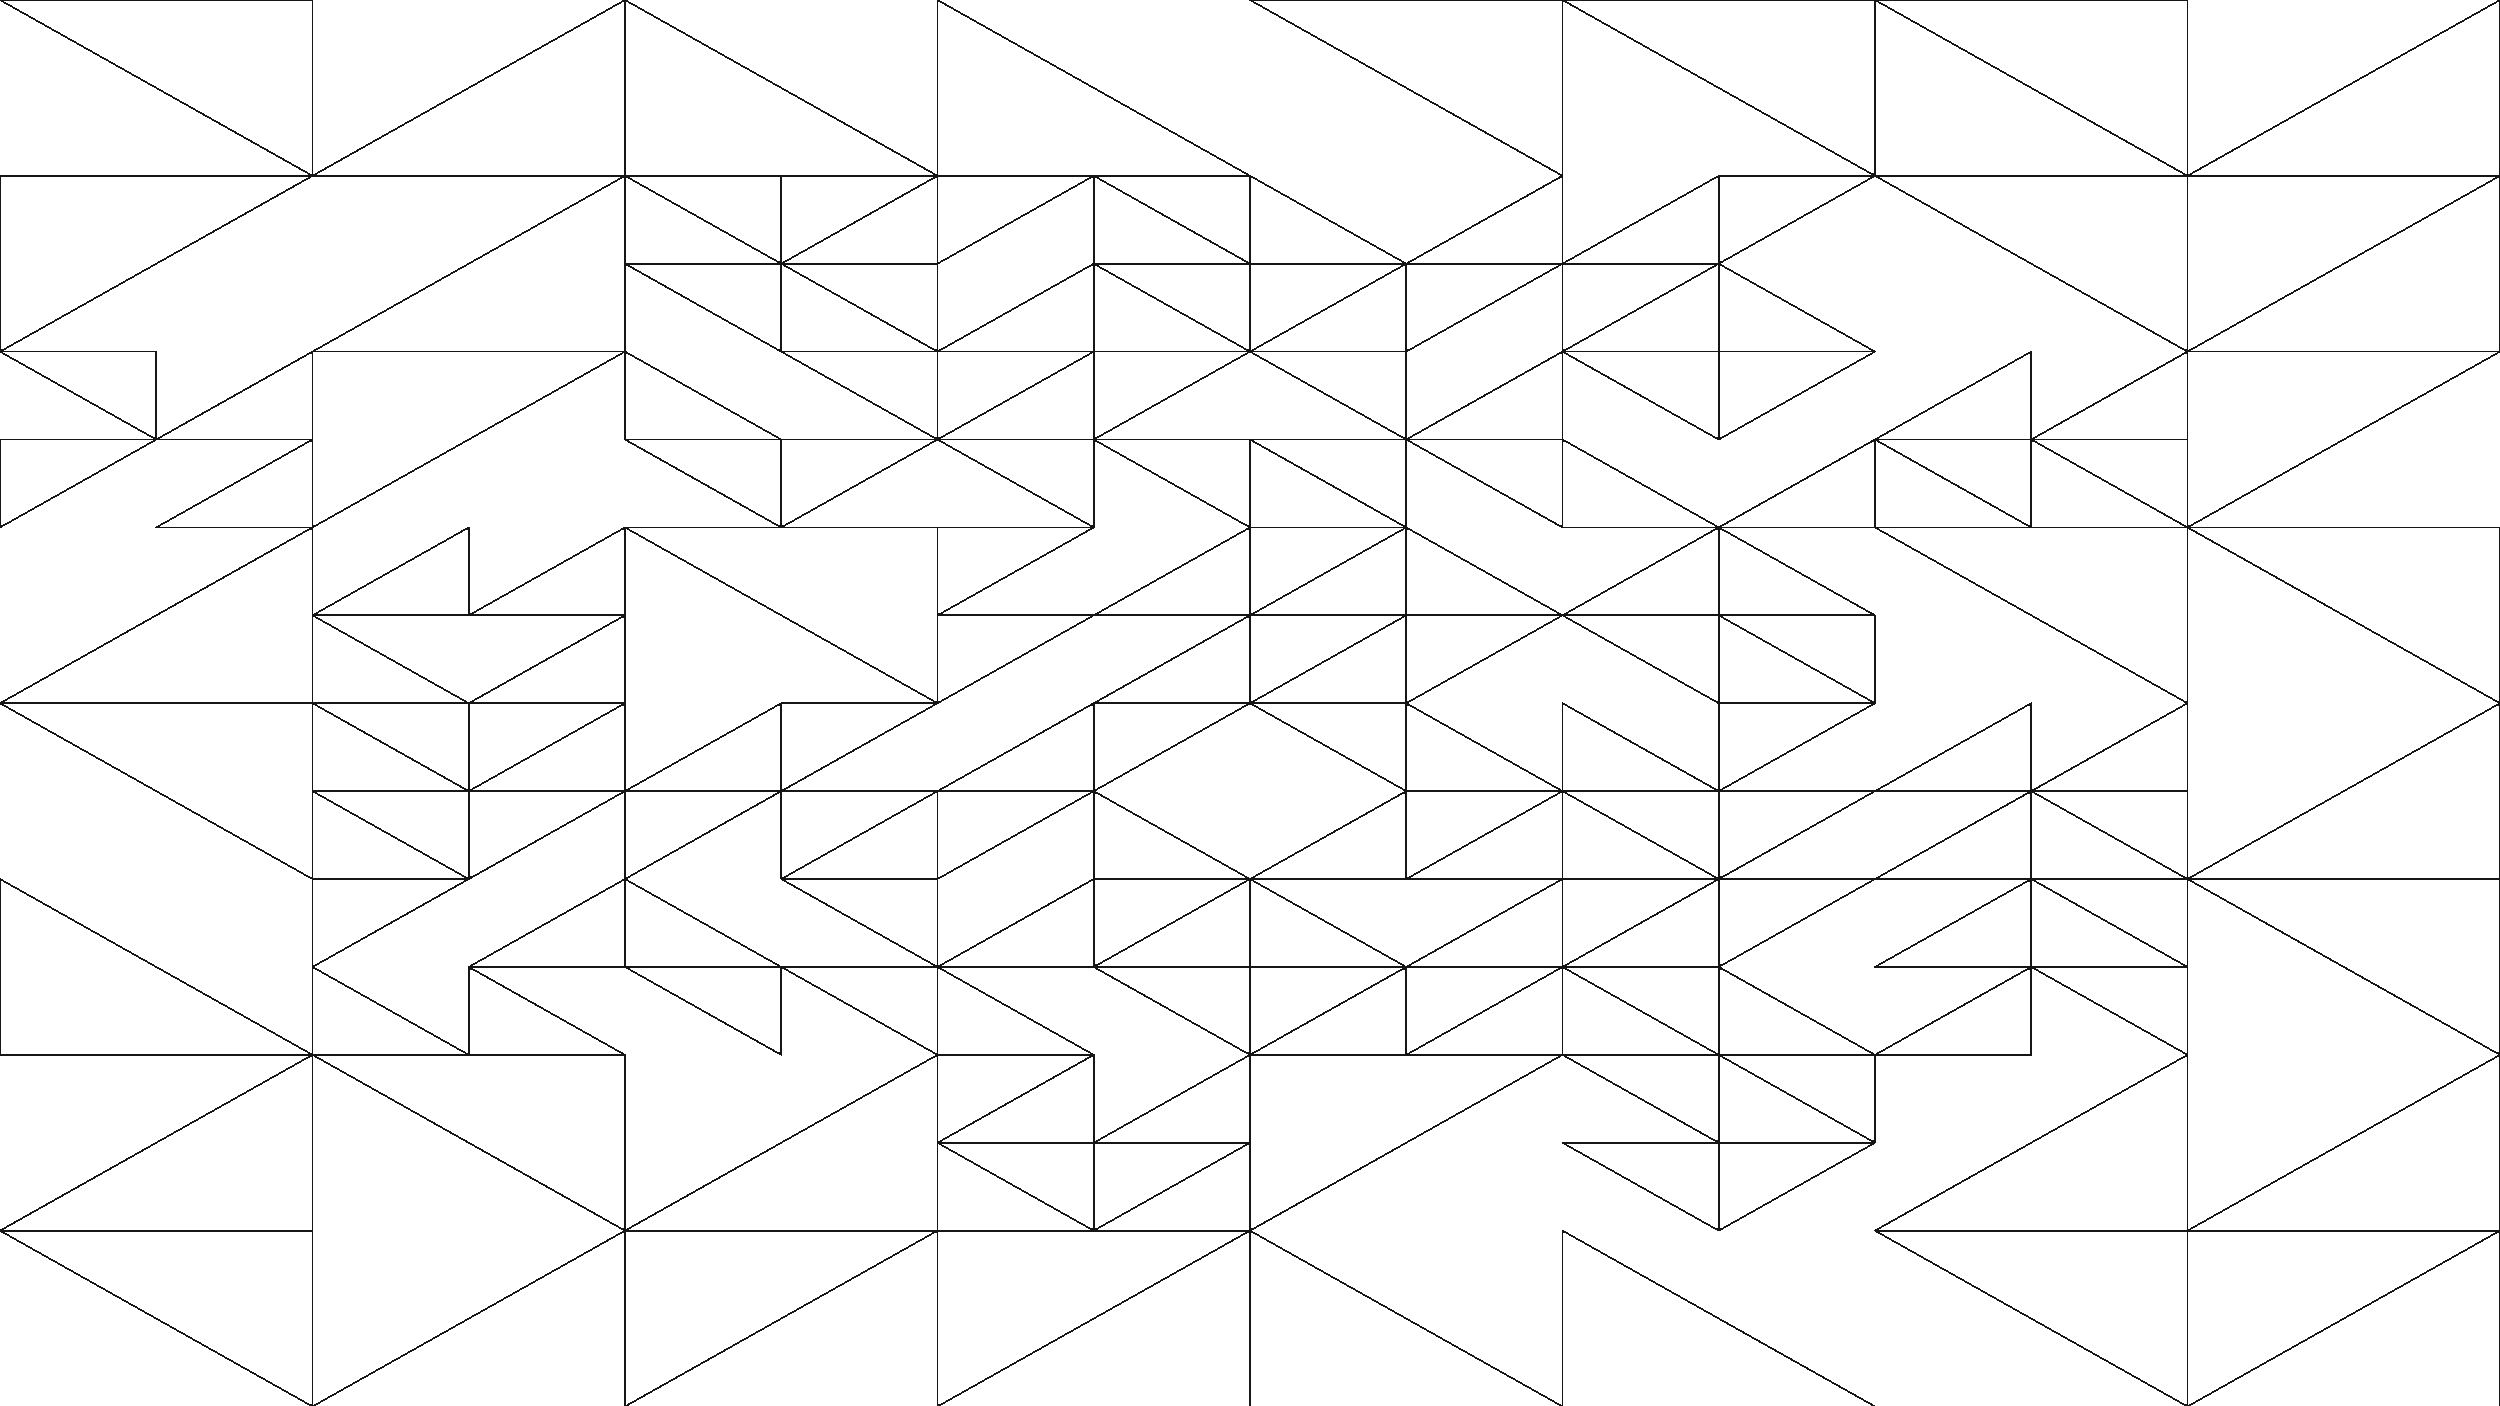 <svg xmlns="http://www.w3.org/2000/svg" version="1.1" xmlns:xlink="http://www.w3.org/1999/xlink" xmlns:svgjs="http://svgjs.dev/svgjs" viewBox="0 0 1422 800"><g shape-rendering="crispEdges" stroke-linejoin="round" fill="none" stroke-width="1" stroke="#171616"><polygon points="1422,100 1422,0 1244.25,100"></polygon><polygon points="1244.25,0 1244.25,100 1066.5,0"></polygon><polygon points="1244.25,200 1066.5,100 1244.25,100"></polygon><polygon points="1422,100 1422,200 1244.25,200"></polygon><polygon points="1066.5,100 1066.5,0 888.75,0"></polygon><polygon points="888.75,100 888.75,0 711,0"></polygon><polygon points="888.75,150 888.75,100 799.875,150"></polygon><polygon points="799.875,150 711,100 711,150"></polygon><polygon points="711,200 799.875,200 799.875,150"></polygon><polygon points="799.875,200 799.875,150 888.75,150"></polygon><polygon points="1066.5,100 977.625,100 977.625,150"></polygon><polygon points="977.625,100 888.75,150 977.625,150"></polygon><polygon points="977.625,150 888.75,150 888.75,200"></polygon><polygon points="1066.5,200 977.625,200 977.625,150"></polygon><polygon points="977.625,200 1066.5,200 977.625,250"></polygon><polygon points="977.625,250 977.625,200 888.75,200"></polygon><polygon points="977.625,300 888.75,250 888.75,300"></polygon><polygon points="1066.5,300 1066.5,250 977.625,300"></polygon><polygon points="888.75,250 888.75,200 799.875,250"></polygon><polygon points="799.875,200 711,200 799.875,250"></polygon><polygon points="799.875,250 711,250 799.875,300"></polygon><polygon points="888.75,250 888.75,300 799.875,250"></polygon><polygon points="799.875,300 888.75,350 799.875,350"></polygon><polygon points="799.875,300 711,300 711,350"></polygon><polygon points="711,350 711,400 799.875,350"></polygon><polygon points="888.75,350 799.875,400 799.875,350"></polygon><polygon points="1066.5,350 977.625,350 977.625,300"></polygon><polygon points="977.625,350 888.75,350 977.625,300"></polygon><polygon points="977.625,400 888.75,350 977.625,350"></polygon><polygon points="1066.5,350 1066.5,400 977.625,350"></polygon><polygon points="1422,200 1244.25,300 1244.25,200"></polygon><polygon points="1244.25,250 1155.375,250 1244.25,200"></polygon><polygon points="1155.375,250 1155.375,200 1066.5,250"></polygon><polygon points="1155.375,250 1155.375,300 1066.5,250"></polygon><polygon points="1155.375,250 1244.25,300 1155.375,300"></polygon><polygon points="1244.25,400 1066.5,300 1244.25,300"></polygon><polygon points="1422,400 1422,300 1244.25,300"></polygon><polygon points="711,100 533.25,0 533.25,100"></polygon><polygon points="355.5,100 533.25,100 355.5,0"></polygon><polygon points="533.25,100 533.25,150 444.375,150"></polygon><polygon points="444.375,100 444.375,150 355.5,100"></polygon><polygon points="444.375,200 444.375,150 355.5,150"></polygon><polygon points="444.375,150 533.25,200 533.25,150"></polygon><polygon points="622.125,100 711,150 622.125,150"></polygon><polygon points="622.125,100 533.25,100 533.25,150"></polygon><polygon points="622.125,150 622.125,200 533.25,200"></polygon><polygon points="711,150 622.125,150 711,200"></polygon><polygon points="355.5,0 177.75,100 355.5,100"></polygon><polygon points="177.75,0 0,0 177.75,100"></polygon><polygon points="177.75,100 0,200 0,100"></polygon><polygon points="355.5,100 177.75,200 355.5,200"></polygon><polygon points="355.5,200 177.75,200 177.75,300"></polygon><polygon points="88.875,250 177.75,250 177.75,200"></polygon><polygon points="88.875,250 88.875,200 0,200"></polygon><polygon points="0,300 0,250 88.875,250"></polygon><polygon points="177.75,250 177.75,300 88.875,300"></polygon><polygon points="177.75,400 0,400 177.75,300"></polygon><polygon points="355.5,300 355.5,350 266.625,350"></polygon><polygon points="266.625,300 266.625,350 177.75,350"></polygon><polygon points="177.75,400 177.75,350 266.625,400"></polygon><polygon points="355.5,400 266.625,400 355.5,350"></polygon><polygon points="622.125,200 622.125,250 711,200"></polygon><polygon points="622.125,200 533.25,250 533.25,200"></polygon><polygon points="622.125,250 622.125,300 533.25,250"></polygon><polygon points="622.125,250 711,300 711,250"></polygon><polygon points="533.25,250 533.25,200 444.375,200"></polygon><polygon points="355.5,200 444.375,250 355.5,250"></polygon><polygon points="444.375,250 355.5,250 444.375,300"></polygon><polygon points="533.25,250 444.375,300 444.375,250"></polygon><polygon points="533.25,400 533.25,300 355.5,300"></polygon><polygon points="711,300 711,350 622.125,350"></polygon><polygon points="533.25,350 533.25,300 622.125,300"></polygon><polygon points="622.125,350 533.25,400 533.25,350"></polygon><polygon points="622.125,400 711,400 711,350"></polygon><polygon points="622.125,400 711,400 622.125,450"></polygon><polygon points="622.125,450 622.125,400 533.25,450"></polygon><polygon points="533.25,450 533.25,500 622.125,450"></polygon><polygon points="622.125,450 711,500 622.125,500"></polygon><polygon points="444.375,400 444.375,450 533.25,400"></polygon><polygon points="355.5,450 444.375,400 444.375,450"></polygon><polygon points="444.375,450 355.5,450 355.5,500"></polygon><polygon points="533.25,450 444.375,500 444.375,450"></polygon><polygon points="533.25,500 533.25,550 444.375,500"></polygon><polygon points="444.375,550 355.5,500 355.5,550"></polygon><polygon points="444.375,550 355.5,550 444.375,600"></polygon><polygon points="444.375,550 533.25,550 533.25,600"></polygon><polygon points="622.125,550 711,500 622.125,500"></polygon><polygon points="622.125,500 622.125,550 533.25,550"></polygon><polygon points="622.125,600 533.25,550 533.25,600"></polygon><polygon points="711,550 711,600 622.125,550"></polygon><polygon points="355.5,400 355.5,450 266.625,450"></polygon><polygon points="266.625,400 177.75,400 266.625,450"></polygon><polygon points="266.625,450 266.625,500 177.75,450"></polygon><polygon points="355.5,450 266.625,450 266.625,500"></polygon><polygon points="177.75,500 177.75,400 0,400"></polygon><polygon points="177.75,600 0,600 0,500"></polygon><polygon points="355.5,550 355.5,500 266.625,550"></polygon><polygon points="266.625,500 177.75,500 177.75,550"></polygon><polygon points="177.75,600 266.625,600 177.75,550"></polygon><polygon points="266.625,550 355.5,600 266.625,600"></polygon><polygon points="355.5,700 355.5,600 177.75,600"></polygon><polygon points="0,700 177.75,600 177.75,700"></polygon><polygon points="177.75,800 177.75,700 0,700"></polygon><polygon points="355.5,800 355.5,700 177.75,800"></polygon><polygon points="711,600 622.125,650 711,650"></polygon><polygon points="533.25,650 622.125,650 622.125,600"></polygon><polygon points="622.125,650 622.125,700 533.25,650"></polygon><polygon points="711,650 622.125,650 622.125,700"></polygon><polygon points="533.25,700 533.25,600 355.5,700"></polygon><polygon points="533.25,800 355.5,800 533.25,700"></polygon><polygon points="711,700 533.25,700 533.25,800"></polygon><polygon points="1422,400 1422,500 1244.25,500"></polygon><polygon points="1244.25,400 1155.375,450 1244.25,450"></polygon><polygon points="1155.375,450 1155.375,400 1066.5,450"></polygon><polygon points="1155.375,500 1155.375,450 1066.5,500"></polygon><polygon points="1155.375,450 1244.25,500 1244.25,450"></polygon><polygon points="1155.375,500 1244.25,550 1244.25,500"></polygon><polygon points="1155.375,550 1155.375,500 1066.5,550"></polygon><polygon points="1155.375,550 1066.5,600 1155.375,600"></polygon><polygon points="1244.25,600 1244.25,550 1155.375,550"></polygon><polygon points="1422,600 1422,500 1244.25,500"></polygon><polygon points="1066.5,400 977.625,400 977.625,450"></polygon><polygon points="977.625,450 888.75,450 888.75,400"></polygon><polygon points="888.75,450 888.75,500 977.625,500"></polygon><polygon points="977.625,450 977.625,500 1066.5,450"></polygon><polygon points="799.875,400 888.75,450 799.875,450"></polygon><polygon points="799.875,400 711,400 799.875,450"></polygon><polygon points="711,500 799.875,450 799.875,500"></polygon><polygon points="888.75,500 888.75,450 799.875,500"></polygon><polygon points="888.75,500 888.75,550 799.875,550"></polygon><polygon points="799.875,550 711,500 711,550"></polygon><polygon points="799.875,600 711,600 799.875,550"></polygon><polygon points="888.75,550 888.75,600 799.875,600"></polygon><polygon points="977.625,500 1066.5,500 977.625,550"></polygon><polygon points="977.625,500 977.625,550 888.75,550"></polygon><polygon points="888.75,550 977.625,550 977.625,600"></polygon><polygon points="977.625,600 1066.5,600 977.625,550"></polygon><polygon points="1066.5,600 1066.5,650 977.625,600"></polygon><polygon points="977.625,600 977.625,650 888.75,600"></polygon><polygon points="977.625,700 977.625,650 888.75,650"></polygon><polygon points="977.625,700 1066.5,650 977.625,650"></polygon><polygon points="711,700 888.75,600 711,600"></polygon><polygon points="888.75,800 711,800 711,700"></polygon><polygon points="1066.5,800 888.75,800 888.75,700"></polygon><polygon points="1422,700 1422,600 1244.25,700"></polygon><polygon points="1244.25,600 1244.25,700 1066.5,700"></polygon><polygon points="1066.5,700 1244.25,800 1244.25,700"></polygon><polygon points="1422,800 1422,700 1244.25,800"></polygon></g><g fill="hsl(220, 62%, 45%)" stroke-width="3" stroke="hsl(220, 43%, 13%)"></g></svg>